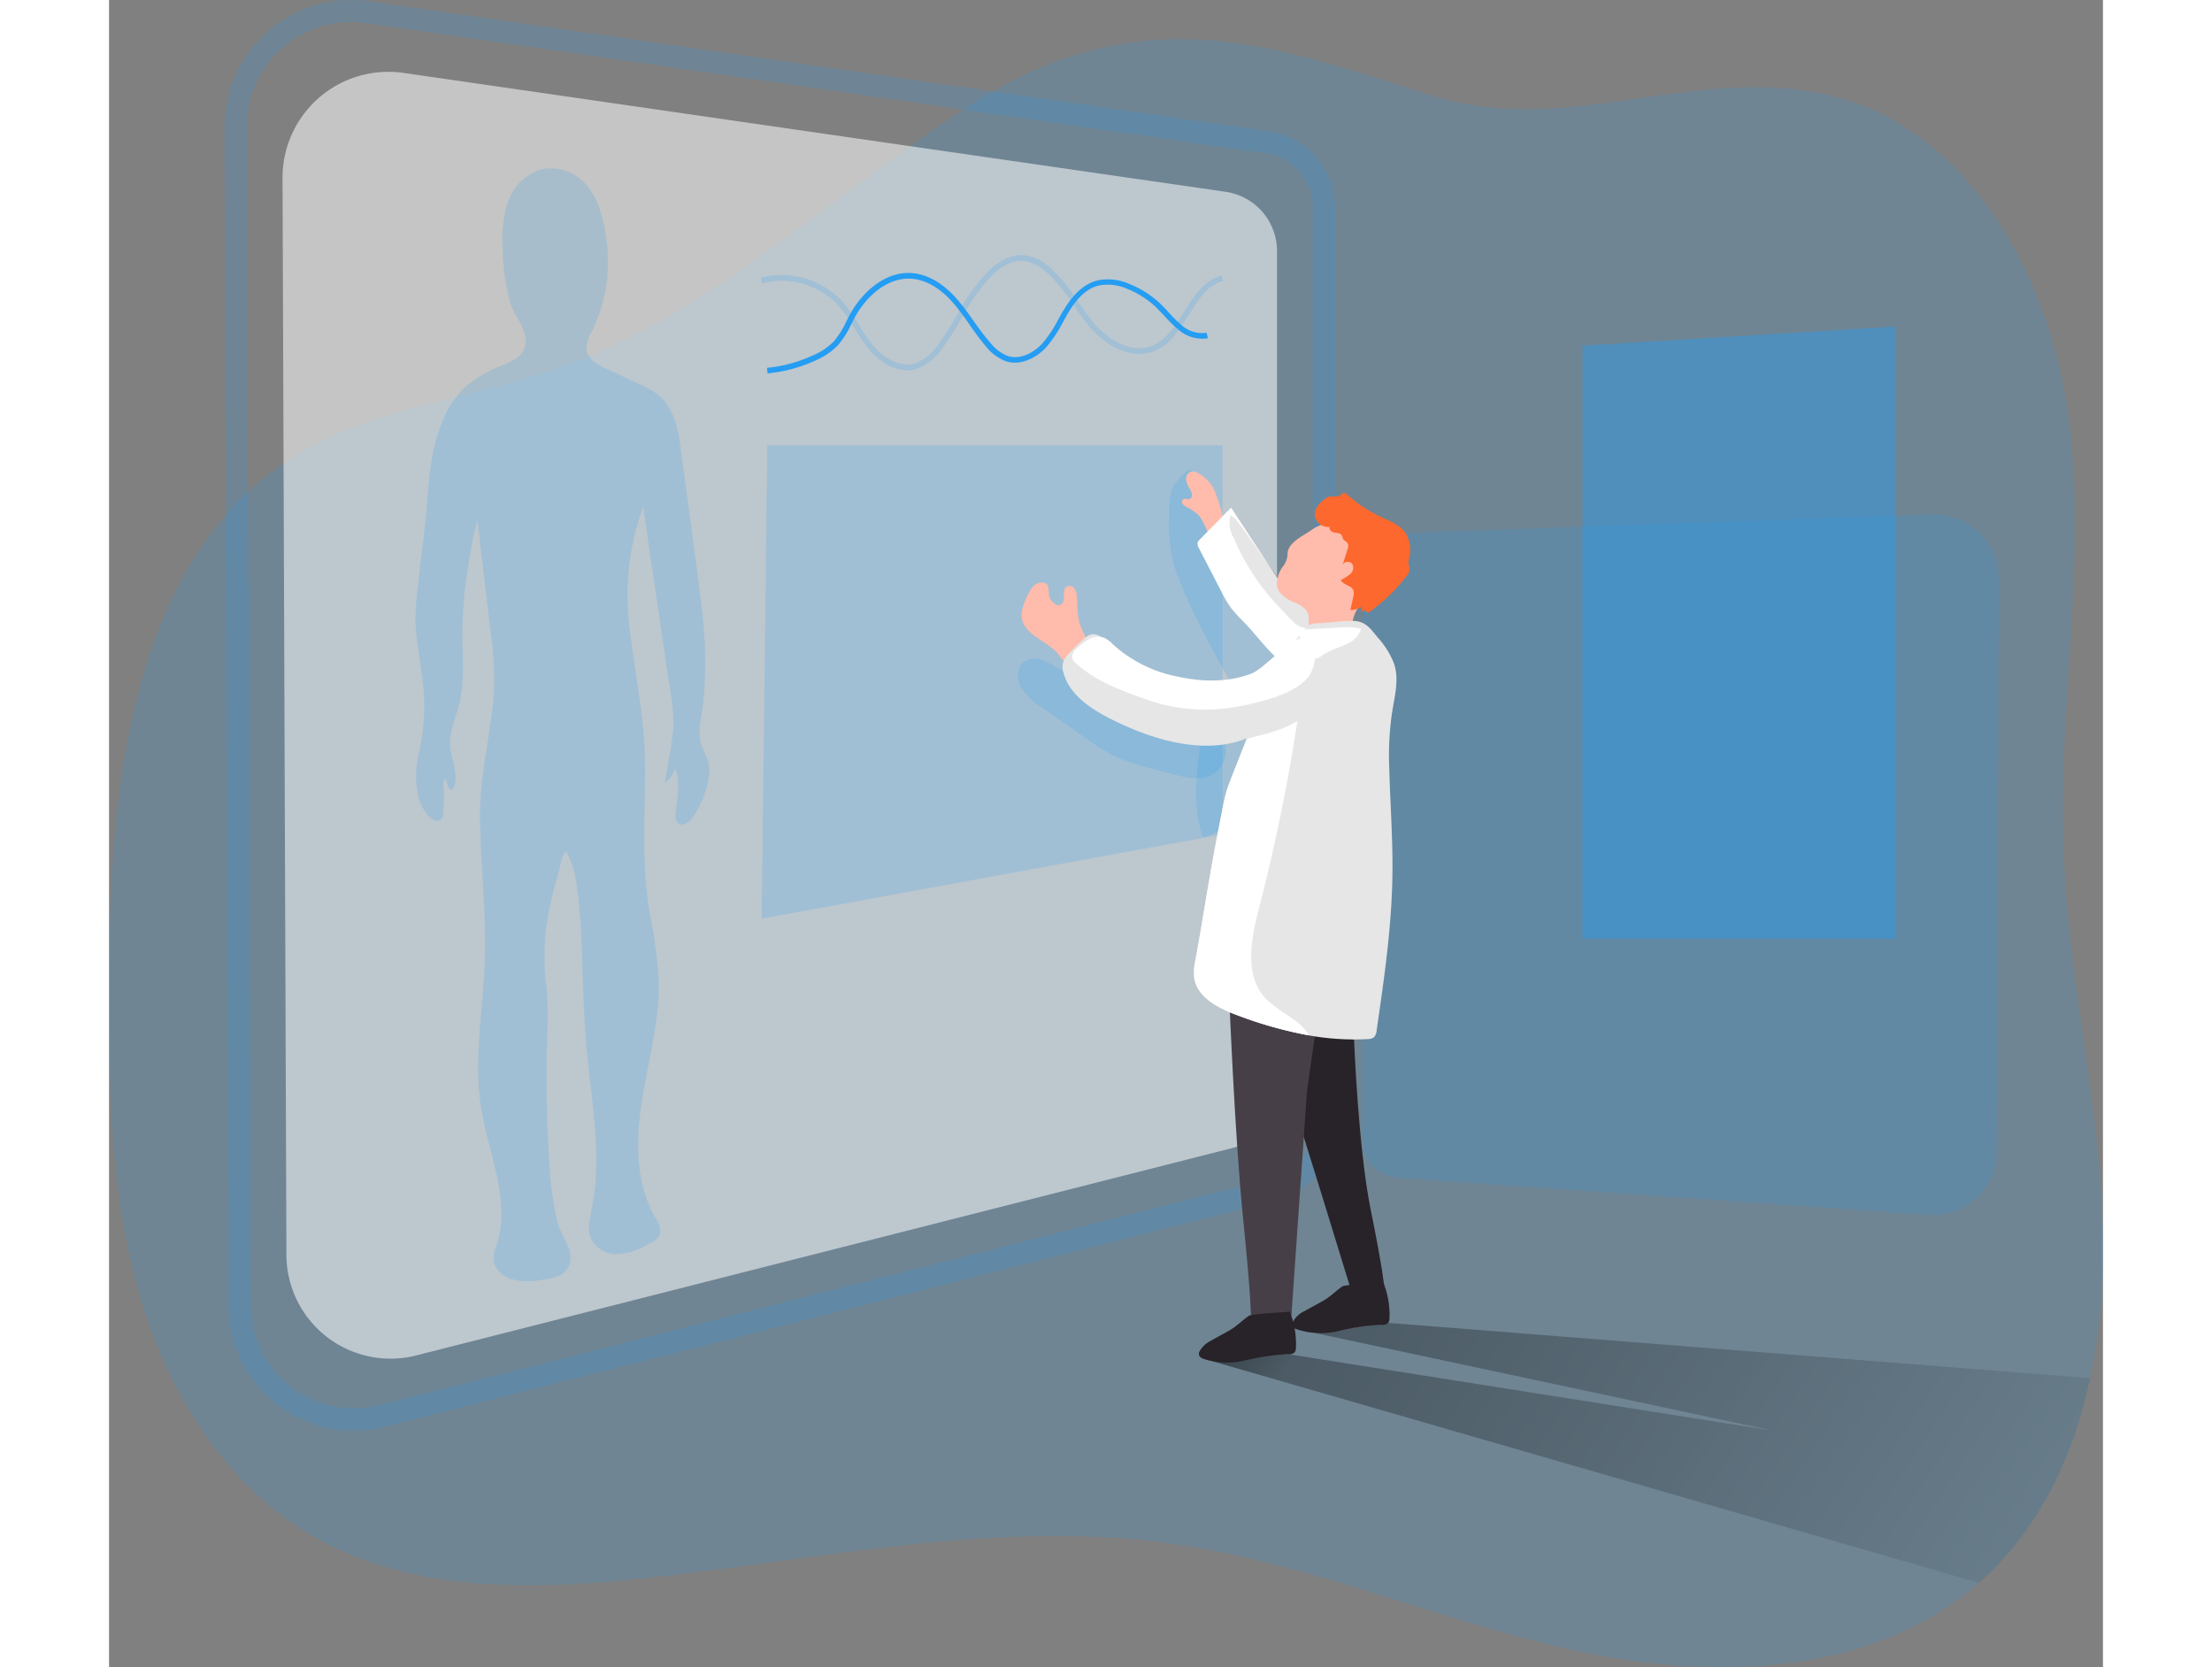 <svg id="Layer_1" data-name="Layer 1" xmlns="http://www.w3.org/2000/svg" xmlns:xlink="http://www.w3.org/1999/xlink" viewBox="0 0 360.53 301.45" width="406" height="306" class="illustration styles_illustrationTablet__1DWOa"><rect x="0" y="0" width="360.53" height="301.45" fill="#808080" stroke="none"/><defs><linearGradient id="linear-gradient" x1="247.01" y1="240.73" x2="418.65" y2="353.8" gradientUnits="userSpaceOnUse"><stop offset="0.01"></stop><stop offset="0.08" stop-opacity="0.69"></stop><stop offset="0.21" stop-opacity="0.32"></stop><stop offset="1" stop-opacity="0"></stop></linearGradient></defs><title>7</title><path d="M408.74,296.22c-3,14.25-9.28,27.51-20.12,37C369.48,350,341,350.93,316.07,345.56s-48.54-16.05-73.77-19.48c-32.5-4.43-65.23,3.41-97.88,6.6-19.33,1.89-39.93,1.89-56.78-7.76-16.34-9.35-26.87-26.71-31.92-44.85S50.5,242.84,50.54,224c.06-35.4,4.2-77.07,34.62-95.17,13.69-8.14,30.21-9.62,45.28-14.76,26-8.85,46.77-28.17,69.37-43.75,7.3-5,14.92-9.74,23.28-12.63,24.24-8.4,44.34-.3,67,6.74,24,7.48,47.28-5.86,71.46-.17,25.23,5.94,40.14,33,43.38,58.7s-2,51.74-1,77.64c.83,23.17,6.55,46,7.14,69.15A113.38,113.38,0,0,1,408.74,296.22Z" transform="translate(-50.53 -47.03)" fill="#249df3" opacity="0.18" style="isolation: isolate;"></path><path d="M408.74,296.22c-3,14.25-9.28,27.51-20.12,37L248.37,292.68l15.36-.8L351.3,305.7l-82.77-17.65,13.3-1.83Z" transform="translate(-50.53 -47.03)" fill="url(#linear-gradient)"></path><path d="M380.26,140.06l-96.1,3.37c-4,.14-7,2.8-7,6.25v104c0,3.18,2.57,5.76,6.2,6.28L379,266.63a11.5,11.5,0,0,0,12.83-11.08l.38-104.07A11.7,11.7,0,0,0,380.26,140.06Z" transform="translate(-50.53 -47.03)" fill="#249df3" opacity="0.18" style="isolation: isolate;"></path><path d="M103.77,60.21l148.66,21.5a10.84,10.84,0,0,1,9.29,10.73V244.12a10.85,10.85,0,0,1-8.17,10.51L106.07,292.11A18.83,18.83,0,0,1,82.6,273.93L81.9,79.22A19.14,19.14,0,0,1,103.77,60.21Z" transform="translate(-50.53 -47.03)" fill="#fff" opacity="0.54" style="isolation: isolate;"></path><g opacity="0.18" style="isolation: isolate;"><path d="M94.73,305.69a22.61,22.61,0,0,1-22.55-22.53L71.41,70.05A22.94,22.94,0,0,1,97.63,47.26l162.7,23.53a13.94,13.94,0,0,1,11.88,13.73v166A13.86,13.86,0,0,1,261.76,264L100.35,305A23,23,0,0,1,94.73,305.69ZM94.34,51A18.92,18.92,0,0,0,75.41,70l.77,213.1a18.6,18.6,0,0,0,23.19,18l161.4-41a9.87,9.87,0,0,0,7.44-9.57v-166a9.92,9.92,0,0,0-8.46-9.77L97.06,51.22A19.24,19.24,0,0,0,94.34,51Z" transform="translate(-50.53 -47.03)" fill="#249df3"></path></g><polygon points="119.02 80.51 201.34 80.51 201.34 150.86 118 166.11 119.02 80.51" fill="#249df3" opacity="0.18" style="isolation: isolate;"></polygon><path d="M253,169.86c-3.63,2.51-4.53,7.4-5.12,11.77-.76,5.62-1.5,11.51.49,16.82,9.27-3.24,16.08-11,22.45-18.51a10.19,10.19,0,0,0,2.67-4.61,7.8,7.8,0,0,0-1.21-5c-1.83-3.25-4.68-5.78-7.23-8.49-8-8.54-13.48-19.16-18.72-29.65-.5-1-3.17,2.38-3.34,2.74-.82,1.67-.73,3.89-.76,5.7a26.34,26.34,0,0,0,1,9C245.59,156.51,249.47,163.43,253,169.86Z" transform="translate(-50.53 -47.03)" fill="#249df3" opacity="0.18" style="isolation: isolate;"></path><path d="M234.29,175c-4.55-2.26-8.7-5.25-13.13-7.74-1.51-.84-3.38-1.63-4.87-.78s-1.76,3.08-1,4.64a10.43,10.43,0,0,0,3.68,3.64l8.19,5.77a37.06,37.06,0,0,0,5,3.12,38.38,38.38,0,0,0,7,2.39l3.86,1c2.26.61,4.78,1.21,6.86.13a4.87,4.87,0,0,0,2.57-4.52c-.27-4.13-3.67-4.27-6.76-4.45A29.22,29.22,0,0,1,234.29,175Z" transform="translate(-50.53 -47.03)" fill="#249df3" opacity="0.18" style="isolation: isolate;"></path><path d="M266.7,284.08a4.65,4.65,0,0,0-2.14,2,1,1,0,0,0-.09.63,1.16,1.16,0,0,0,.76.65,13.86,13.86,0,0,0,7.67.32,42.09,42.09,0,0,1,7.69-1.12,1.46,1.46,0,0,0,1.23-.34,1.33,1.33,0,0,0,.23-.81,15.44,15.44,0,0,0-1.15-6.58c.06.13-6.8.4-7.39.81-1.09.75-2,1.71-3.16,2.41S267.91,283.39,266.7,284.08Z" transform="translate(-50.53 -47.03)" fill="#282328"></path><path d="M275.65,235s.75,19.65,3,30.72,2.44,13.89,2.44,13.89h-6.2s-9.57-31.34-12-38.48-3.57-11.82-3.57-11.82Z" transform="translate(-50.53 -47.03)" fill="#282328"></path><path d="M253.11,228.06s1,24.78,2.46,39.14S257,284.93,257,284.93s5.63,1.69,7.32,0l2.81-40.54,1.42-10Z" transform="translate(-50.53 -47.03)" fill="#473f47"></path><path d="M225.83,158.89c-.22-1.29-.2-2.63-.31-3.94a2.93,2.93,0,0,0-.4-1.46,1.13,1.13,0,0,0-1.34-.44c-.58.29-.6,1.1-.59,1.76s-.15,1.5-.8,1.62a1.08,1.08,0,0,1-.7-.15,2.31,2.31,0,0,1-1.22-1.72c-.06-.43,0-.87-.08-1.3-.25-1.25-1.85-1-2.6-.39a4.9,4.9,0,0,0-1,1.49,10.51,10.51,0,0,0-1.17,3c-.79,4.31,4.4,5.24,6.59,8a9.06,9.06,0,0,0,1,1.21,2.75,2.75,0,0,0,4.53-1.63c.25-1.61-.92-3-1.49-4.58A8,8,0,0,1,225.83,158.89Z" transform="translate(-50.53 -47.03)" fill="#ffbbab"></path><path d="M250.67,136.41a6.68,6.68,0,0,0-3.45-3.94,1.65,1.65,0,0,0-1.15-.12,1.39,1.39,0,0,0-.79,1.45,3.85,3.85,0,0,0,.66,1.63,2.35,2.35,0,0,1,.41,1,.78.78,0,0,1-.56.86c-.32.05-.67-.17-1,0a.59.59,0,0,0-.21.74,1.5,1.5,0,0,0,.59.58,15.69,15.69,0,0,1,2,1.22c1.14,1,1.5,2.62,2.35,3.88a.66.66,0,0,0,.34.3.57.57,0,0,0,.36-.06,2.74,2.74,0,0,0,1.82-2.87A25.49,25.49,0,0,0,250.67,136.41Z" transform="translate(-50.53 -47.03)" fill="#ffbbab"></path><path d="M263.37,153.41a16.74,16.74,0,0,1-2.48-3.19l-7.48-11.4-5.61,5.71a1.38,1.38,0,0,0-.45.68,1.47,1.47,0,0,0,.23.9l4.08,7.89a21.54,21.54,0,0,0,1.78,3,32.75,32.75,0,0,0,2.33,2.54c2.76,2.87,5,6.3,8.42,8.4a2.07,2.07,0,0,0,1,.37,2.23,2.23,0,0,0,1.16-.36c2.71-1.43,7.93-3.75,6.19-7.66C270.93,156.76,266,155.88,263.37,153.41Z" transform="translate(-50.53 -47.03)" fill="#fff"></path><path d="M263.37,153.41a16.74,16.74,0,0,1-2.48-3.19l-7.48-11.4-5.61,5.71a1.38,1.38,0,0,0-.45.68,1.47,1.47,0,0,0,.23.9l4.08,7.89a21.54,21.54,0,0,0,1.78,3,32.75,32.75,0,0,0,2.33,2.54c2.76,2.87,5,6.3,8.42,8.4a2.07,2.07,0,0,0,1,.37,2.23,2.23,0,0,0,1.16-.36c2.71-1.43,7.93-3.75,6.19-7.66C270.93,156.76,266,155.88,263.37,153.41Z" transform="translate(-50.53 -47.03)" fill="#fff" opacity="0.1"></path><path d="M253.82,144.2a5.54,5.54,0,0,1-.53-4,4.51,4.51,0,0,1,1.53,1.45c3.65,4.75,6.62,10.15,11.29,13.91a9.81,9.81,0,0,1,1.62,1.46c.87,1.08.94,3.57-1,3.52-1.39,0-3-2.08-3.9-3a41.33,41.33,0,0,1-9-13.39Z" transform="translate(-50.53 -47.03)" fill="#020202" opacity="0.1"></path><path d="M263.62,147.41a4.1,4.1,0,0,1-1,2.26c-.84,1.3-1.31,3.08-.47,4.39a6.53,6.53,0,0,0,3,2c1.1.51,2.26,1.35,2.32,2.56,0,.66-.22,1.47.3,1.89a1.46,1.46,0,0,0,.87.23c1.74.09,3.48.1,5.22,0a1.84,1.84,0,0,0,.87-.18,2.18,2.18,0,0,0,.7-1.43c.59-2.43,2.47-4.32,3.48-6.61a10,10,0,0,0-1.33-10.14,2.92,2.92,0,0,0-1.06-.89,3.25,3.25,0,0,0-1.28-.16c-2.42,0-5.06,0-7.1,1.4C266.39,144,263.49,145.14,263.62,147.41Z" transform="translate(-50.53 -47.03)" fill="#ffbbab"></path><path d="M268.53,140.16a2.5,2.5,0,0,0,2.75,2.15c-.27.44.3.94.8,1s1.13.13,1.38.58c.11.2.11.45.24.65s.57.4.77.69a1.34,1.34,0,0,1,0,1.14l-.88,2.76a1.06,1.06,0,0,1,1.73-.14,1.48,1.48,0,0,1-.35,1.83,9.74,9.74,0,0,1-1.71,1.09c.43.94,2,.94,2.29,1.93a2,2,0,0,1,0,.9l-.57,2.61a4,4,0,0,0,2-.62l.12.91c.22-.4,1-.14.92.32a31.15,31.15,0,0,0,7.14-6.8,1.89,1.89,0,0,0,.54-1.3,5.53,5.53,0,0,0-.18-.7,3.3,3.3,0,0,1,.12-1.32,5.87,5.87,0,0,0-.59-4.3c-1-1.59-2.94-2.29-4.64-3.1a24.61,24.61,0,0,1-5.95-3.94c-.87-.78-.85,0-1.56.24s-1.24-.15-1.88.13C269.82,137.42,268.42,138.87,268.53,140.16Z" transform="translate(-50.53 -47.03)" fill="#fc682d"></path><path d="M282,185.64c.17,6.53.67,13.06.58,19.59-.13,9.43-1.5,18.79-2.86,28.12a1.89,1.89,0,0,1-.53,1.27,1.84,1.84,0,0,1-1,.28,46.18,46.18,0,0,1-10.69-.66,74.51,74.51,0,0,1-13.24-3.75c-3.36-1.25-7.14-3.28-7.55-6.84a10.13,10.13,0,0,1,.24-3c1.38-7.57,2.53-15.23,4-22.76l.93-4.76c.18-.91.36-1.83.61-2.72.31-1.09.73-2.15,1.14-3.2.87-2.19,1.73-4.39,2.6-6.58l.06-.14c-8.12,3.38-18.3-.09-25.64-4-3.28-1.76-6.59-4.21-7.54-7.82a3.45,3.45,0,0,1,0-2.06,4.15,4.15,0,0,1,.9-1.31,36.33,36.33,0,0,1,2.8-2.75,3.21,3.21,0,0,1,1.2-.77c1.22-.35,2.35.68,3.27,1.57a26.55,26.55,0,0,0,20,7.29,15.38,15.38,0,0,0,5.8-1.39,21.85,21.85,0,0,0,4.43-3.17,30.63,30.63,0,0,0,4.91-4.88,3.75,3.75,0,0,1,1.09-1.15,3.39,3.39,0,0,1,1.55-.31c2.14-.09,4.48-.51,6.59-.43s3,1.43,4.29,3a15.25,15.25,0,0,1,2.94,4.73c1,3,0,6.19-.43,9.29A53.12,53.12,0,0,0,282,185.64Z" transform="translate(-50.53 -47.03)" fill="#fff"></path><path d="M282,185.64c.17,6.53.67,13.06.58,19.59-.13,9.43-1.5,18.79-2.86,28.12a1.89,1.89,0,0,1-.53,1.27,1.84,1.84,0,0,1-1,.28,46.18,46.18,0,0,1-10.69-.66,74.51,74.51,0,0,1-13.24-3.75c-3.36-1.25-7.14-3.28-7.55-6.84a10.13,10.13,0,0,1,.24-3c1.38-7.57,2.53-15.23,4-22.76l.93-4.76c.18-.91.36-1.83.61-2.72.31-1.09.73-2.15,1.14-3.2.87-2.19,1.73-4.39,2.6-6.58l.06-.14c-8.12,3.38-18.3-.09-25.64-4-3.28-1.76-6.59-4.21-7.54-7.82a3.45,3.45,0,0,1,0-2.06,4.15,4.15,0,0,1,.9-1.31,36.33,36.33,0,0,1,2.8-2.75,3.21,3.21,0,0,1,1.2-.77c1.22-.35,2.35.68,3.27,1.57a26.55,26.55,0,0,0,20,7.29,15.38,15.38,0,0,0,5.8-1.39,21.85,21.85,0,0,0,4.43-3.17,30.63,30.63,0,0,0,4.91-4.88,3.75,3.75,0,0,1,1.09-1.15,3.39,3.39,0,0,1,1.55-.31c2.14-.09,4.48-.51,6.59-.43s3,1.43,4.29,3a15.25,15.25,0,0,1,2.94,4.73c1,3,0,6.19-.43,9.29A53.12,53.12,0,0,0,282,185.64Z" transform="translate(-50.53 -47.03)" fill="#020202" opacity="0.1"></path><path d="M249.83,289.42a4.63,4.63,0,0,0-2.14,2,1,1,0,0,0-.08.63,1.14,1.14,0,0,0,.75.65A13.9,13.9,0,0,0,256,293a41.86,41.86,0,0,1,7.68-1.12,1.48,1.48,0,0,0,1.24-.34,1.32,1.32,0,0,0,.22-.81,15.61,15.61,0,0,0-1.14-6.58c0,.14-6.81.4-7.4.81-1.09.75-2,1.71-3.16,2.42S251,288.72,249.83,289.42Z" transform="translate(-50.53 -47.03)" fill="#282328"></path><path d="M147.1,138.71l4.48,30.48c.46,3.18,1.24,6.69.92,9.91s-1,6.37-1.48,9.52a5.47,5.47,0,0,0,1.86-2.67c1.15,2.66.19,5.7.09,8.6a1.94,1.94,0,0,0,.16,1,1.35,1.35,0,0,0,1.71.42,3.46,3.46,0,0,0,1.37-1.34,17.9,17.9,0,0,0,2.74-6.88c.48-2.71-.53-3.81-1.32-6.11-.73-2.14,0-4.91.3-7.08a77.44,77.44,0,0,0-.3-18.19c-.33-3-.73-5.93-1.13-8.9l-.69-5.18-1.71-12.7c-.46-3.42-.85-7.18-3.12-10-2-2.44-5.18-3.2-7.83-4.64-2-1.1-6-2-6.27-4.77a6.43,6.43,0,0,1,1-3.3,28.24,28.24,0,0,0,2.8-14.29c-.27-4-1.19-9.39-4.09-12.41a8.44,8.44,0,0,0-8.26-2.45,9.38,9.38,0,0,0-5.77,6.11,23.26,23.26,0,0,0-.84,8.64,37,37,0,0,0,1.39,9.42c.75,2.4,3.18,4.89,2.7,7.51-.43,2.32-2.81,3.1-4.69,3.88a22.17,22.17,0,0,0-6.5,4,17.36,17.36,0,0,0-4,6.43c-1.78,4.55-2.16,8.85-2.53,13.58-.43,5.45-1.19,10.9-1.79,16.33a47.45,47.45,0,0,0-.37,5.05c0,4.06,1,8.06,1.36,12.11a36,36,0,0,1-.44,11c-.25,1.12-.51,2.24-.66,3.37a16.17,16.17,0,0,0,.17,5.42,8.29,8.29,0,0,0,2,4.07,2.6,2.6,0,0,0,1,.72,1.25,1.25,0,0,0,1.21-.22,1.91,1.91,0,0,0,.43-1.3A32.44,32.44,0,0,0,111,189c0-.43,0-1,.37-1.15l.47,1.32c.1.28.28.61.57.61s.43-.28.52-.53c.8-2.3-.51-4.91-.71-7.2-.25-2.64,1-5.25,1.66-7.77,1-4.22.53-8.63.54-13a77.31,77.31,0,0,1,1-11.57c.29-1.92.63-3.83,1-5.73.25-1.33,1.09-3.35.55-4.64.76,7.27,1.69,14.53,2.53,21.79a58.23,58.23,0,0,1,.56,12.15c-.74,7.59-2.59,14.49-2.45,22.25.15,8.42,1.15,16.82.86,25.25-.32,8.88-2.06,17.82-.66,26.6,1.34,8.33,5.47,16.83,2.77,24.83a8.14,8.14,0,0,0-.55,2.1c-.11,1.85,1.47,3.46,3.23,4a12.68,12.68,0,0,0,5.52.13c1.72-.21,3.65-.54,4.62-2,1.81-2.68-1.13-5.84-1.79-8.4a59.34,59.34,0,0,1-1.4-10c-.41-5.67-.56-11.36-.59-17,0-5.34.55-11-.09-16.23a43.67,43.67,0,0,1,1-15.15c.36-1.56.78-3.1,1.23-4.63.33-1.14.53-3.27,1.42-4.11a18.6,18.6,0,0,1,2,6.85,123.48,123.48,0,0,1,.93,14.48c.18,5,.36,10,.83,15,.88,9.41,2.76,18.94.89,28.2-.38,1.92-.91,4-.05,5.74a5.3,5.3,0,0,0,5.14,2.58,13.15,13.15,0,0,0,5.67-2.09A3.31,3.31,0,0,0,150,270.5c.56-1.11-.18-2.41-.79-3.49-3.62-6.38-3.41-14.21-2.24-21.45s3.23-14.42,2.95-21.75a100.45,100.45,0,0,0-1.7-12.16c-1.5-9.25-.66-18-.78-27.19-.11-7.77-1.77-15.41-2.69-23.12A46.75,46.75,0,0,1,147.1,138.71Z" transform="translate(-50.53 -47.03)" fill="#249df3" opacity="0.18" style="isolation: isolate;"></path><g opacity="0.18" style="isolation: isolate;"><path d="M194.93,114c-2.86,0-5.55-2-7.15-4a35.85,35.85,0,0,1-2.48-3.63,27.72,27.72,0,0,0-3-4.2,13.92,13.92,0,0,0-13.66-3.91l-.27-1a15,15,0,0,1,14.66,4.19,28.76,28.76,0,0,1,3.1,4.35,37.13,37.13,0,0,0,2.4,3.53c1.73,2.12,4.8,4.29,7.78,3.41a8.68,8.68,0,0,0,4-3.22,53.05,53.05,0,0,0,3.57-5.56,36.38,36.38,0,0,1,5.54-7.82c1.42-1.41,3.68-3.05,6.25-3a8.19,8.19,0,0,1,4.85,2.12,29.46,29.46,0,0,1,5.18,6.25c.87,1.28,1.77,2.59,2.76,3.78,2.4,2.89,6.59,5.76,10.51,4.33,2.65-1,4.23-3.5,5.91-6.17s3.59-5.74,6.81-6.63l.26,1c-2.84.78-4.49,3.41-6.23,6.19s-3.43,5.49-6.41,6.57c-4.4,1.61-9-1.48-11.62-4.62-1-1.22-1.93-2.56-2.82-3.86a28.47,28.47,0,0,0-5-6,7.22,7.22,0,0,0-4.24-1.89c-2.22-.1-4.24,1.4-5.52,2.67a35.74,35.74,0,0,0-5.38,7.61,52.41,52.41,0,0,1-3.64,5.67,9.6,9.6,0,0,1-4.54,3.57A6.09,6.09,0,0,1,194.93,114Z" transform="translate(-50.53 -47.03)" fill="#249df3"></path></g><path d="M169.6,114.54l-.1-1a25.48,25.48,0,0,0,8.38-2.29,11.49,11.49,0,0,0,3.7-2.49,15.36,15.36,0,0,0,2.25-3.59c.24-.46.47-.93.73-1.39,2-3.64,6.14-7.77,11.18-7.37,3.65.28,6.57,2.85,8.37,5,1,1.19,1.93,2.49,2.81,3.74a44.55,44.55,0,0,0,3,3.9,7.38,7.38,0,0,0,3.13,2.35c2.38.76,4.85-.75,6.24-2.27a22.29,22.29,0,0,0,2.85-4.3c.38-.68.76-1.36,1.17-2,1.75-2.85,3.68-4.51,5.88-5.08a9.41,9.41,0,0,1,5.89.65,17.56,17.56,0,0,1,5.6,3.6c.52.51,1,1,1.5,1.57a21.89,21.89,0,0,0,2.27,2.25A5.62,5.62,0,0,0,249,107.2l.21,1a6.61,6.61,0,0,1-5.42-1.65,22.9,22.9,0,0,1-2.38-2.34c-.47-.52-1-1-1.46-1.53a16.62,16.62,0,0,0-5.27-3.4,8.56,8.56,0,0,0-5.27-.61c-1.94.51-3.67,2-5.28,4.65-.4.65-.77,1.31-1.14,2a24,24,0,0,1-3,4.49c-1.59,1.74-4.45,3.45-7.29,2.54a8.42,8.42,0,0,1-3.58-2.64,47.36,47.36,0,0,1-3-4c-.87-1.24-1.77-2.51-2.76-3.67-1.68-2-4.38-4.36-7.69-4.61-4.59-.33-8.36,3.47-10.23,6.86-.24.44-.48.9-.71,1.36a16.12,16.12,0,0,1-2.4,3.8,12.43,12.43,0,0,1-4,2.73A26.74,26.74,0,0,1,169.6,114.54Z" transform="translate(-50.53 -47.03)" fill="#249df3"></path><path d="M267.51,234.24a74.51,74.51,0,0,1-13.24-3.75c-3.36-1.25-7.14-3.28-7.55-6.84a10.13,10.13,0,0,1,.24-3c1.38-7.57,2.53-15.23,4-22.76l.93-4.76c.18-.91.36-1.83.61-2.72.31-1.09.73-2.15,1.14-3.2.87-2.19,1.73-4.39,2.6-6.58,3.13-.87,6.1-1.38,9.17-3.26a341.24,341.24,0,0,1-6.93,33.79c-1.41,5.47-2.74,12,1,16.19C261.86,230,266,231.41,267.51,234.24Z" transform="translate(-50.53 -47.03)" fill="#fff"></path><polygon points="323.01 169.71 266.42 169.71 266.42 62.49 323.01 59.05 323.01 169.71" fill="#249df3" opacity="0.41" style="isolation: isolate;"></polygon><path d="M238.34,173.59c-4.57-1.63-9.22-3.25-12.87-6.53a2,2,0,0,1-.81-1.26,2.16,2.16,0,0,1,.91-1.56,9.91,9.91,0,0,1,2.2-1.67,3.32,3.32,0,0,1,2.68-.23,5.62,5.62,0,0,1,1.62,1.22A24.27,24.27,0,0,0,244,169.42c4.32.93,9.08,1,13.23-.66,2.41-1,7.61-7.28,10-6.36s1.31,5.6.17,7c-2.45,3.13-8.66,4.6-12.37,5.31A31.88,31.88,0,0,1,238.34,173.59Z" transform="translate(-50.53 -47.03)" fill="#fff"></path><path d="M274.72,163.28a4.09,4.09,0,0,0,2.18-2.59,12.59,12.59,0,0,0-3.83-.19l-3.65.19-2.41.13c-1.5.07-1.53.73-1,1.76.26.49.92.89,1.24,1.4s.34,1.1.67,1.49c1,1.15,1.22.5,2.45-.24S273.33,164,274.72,163.28Z" transform="translate(-50.53 -47.03)" fill="#fff"></path></svg>
